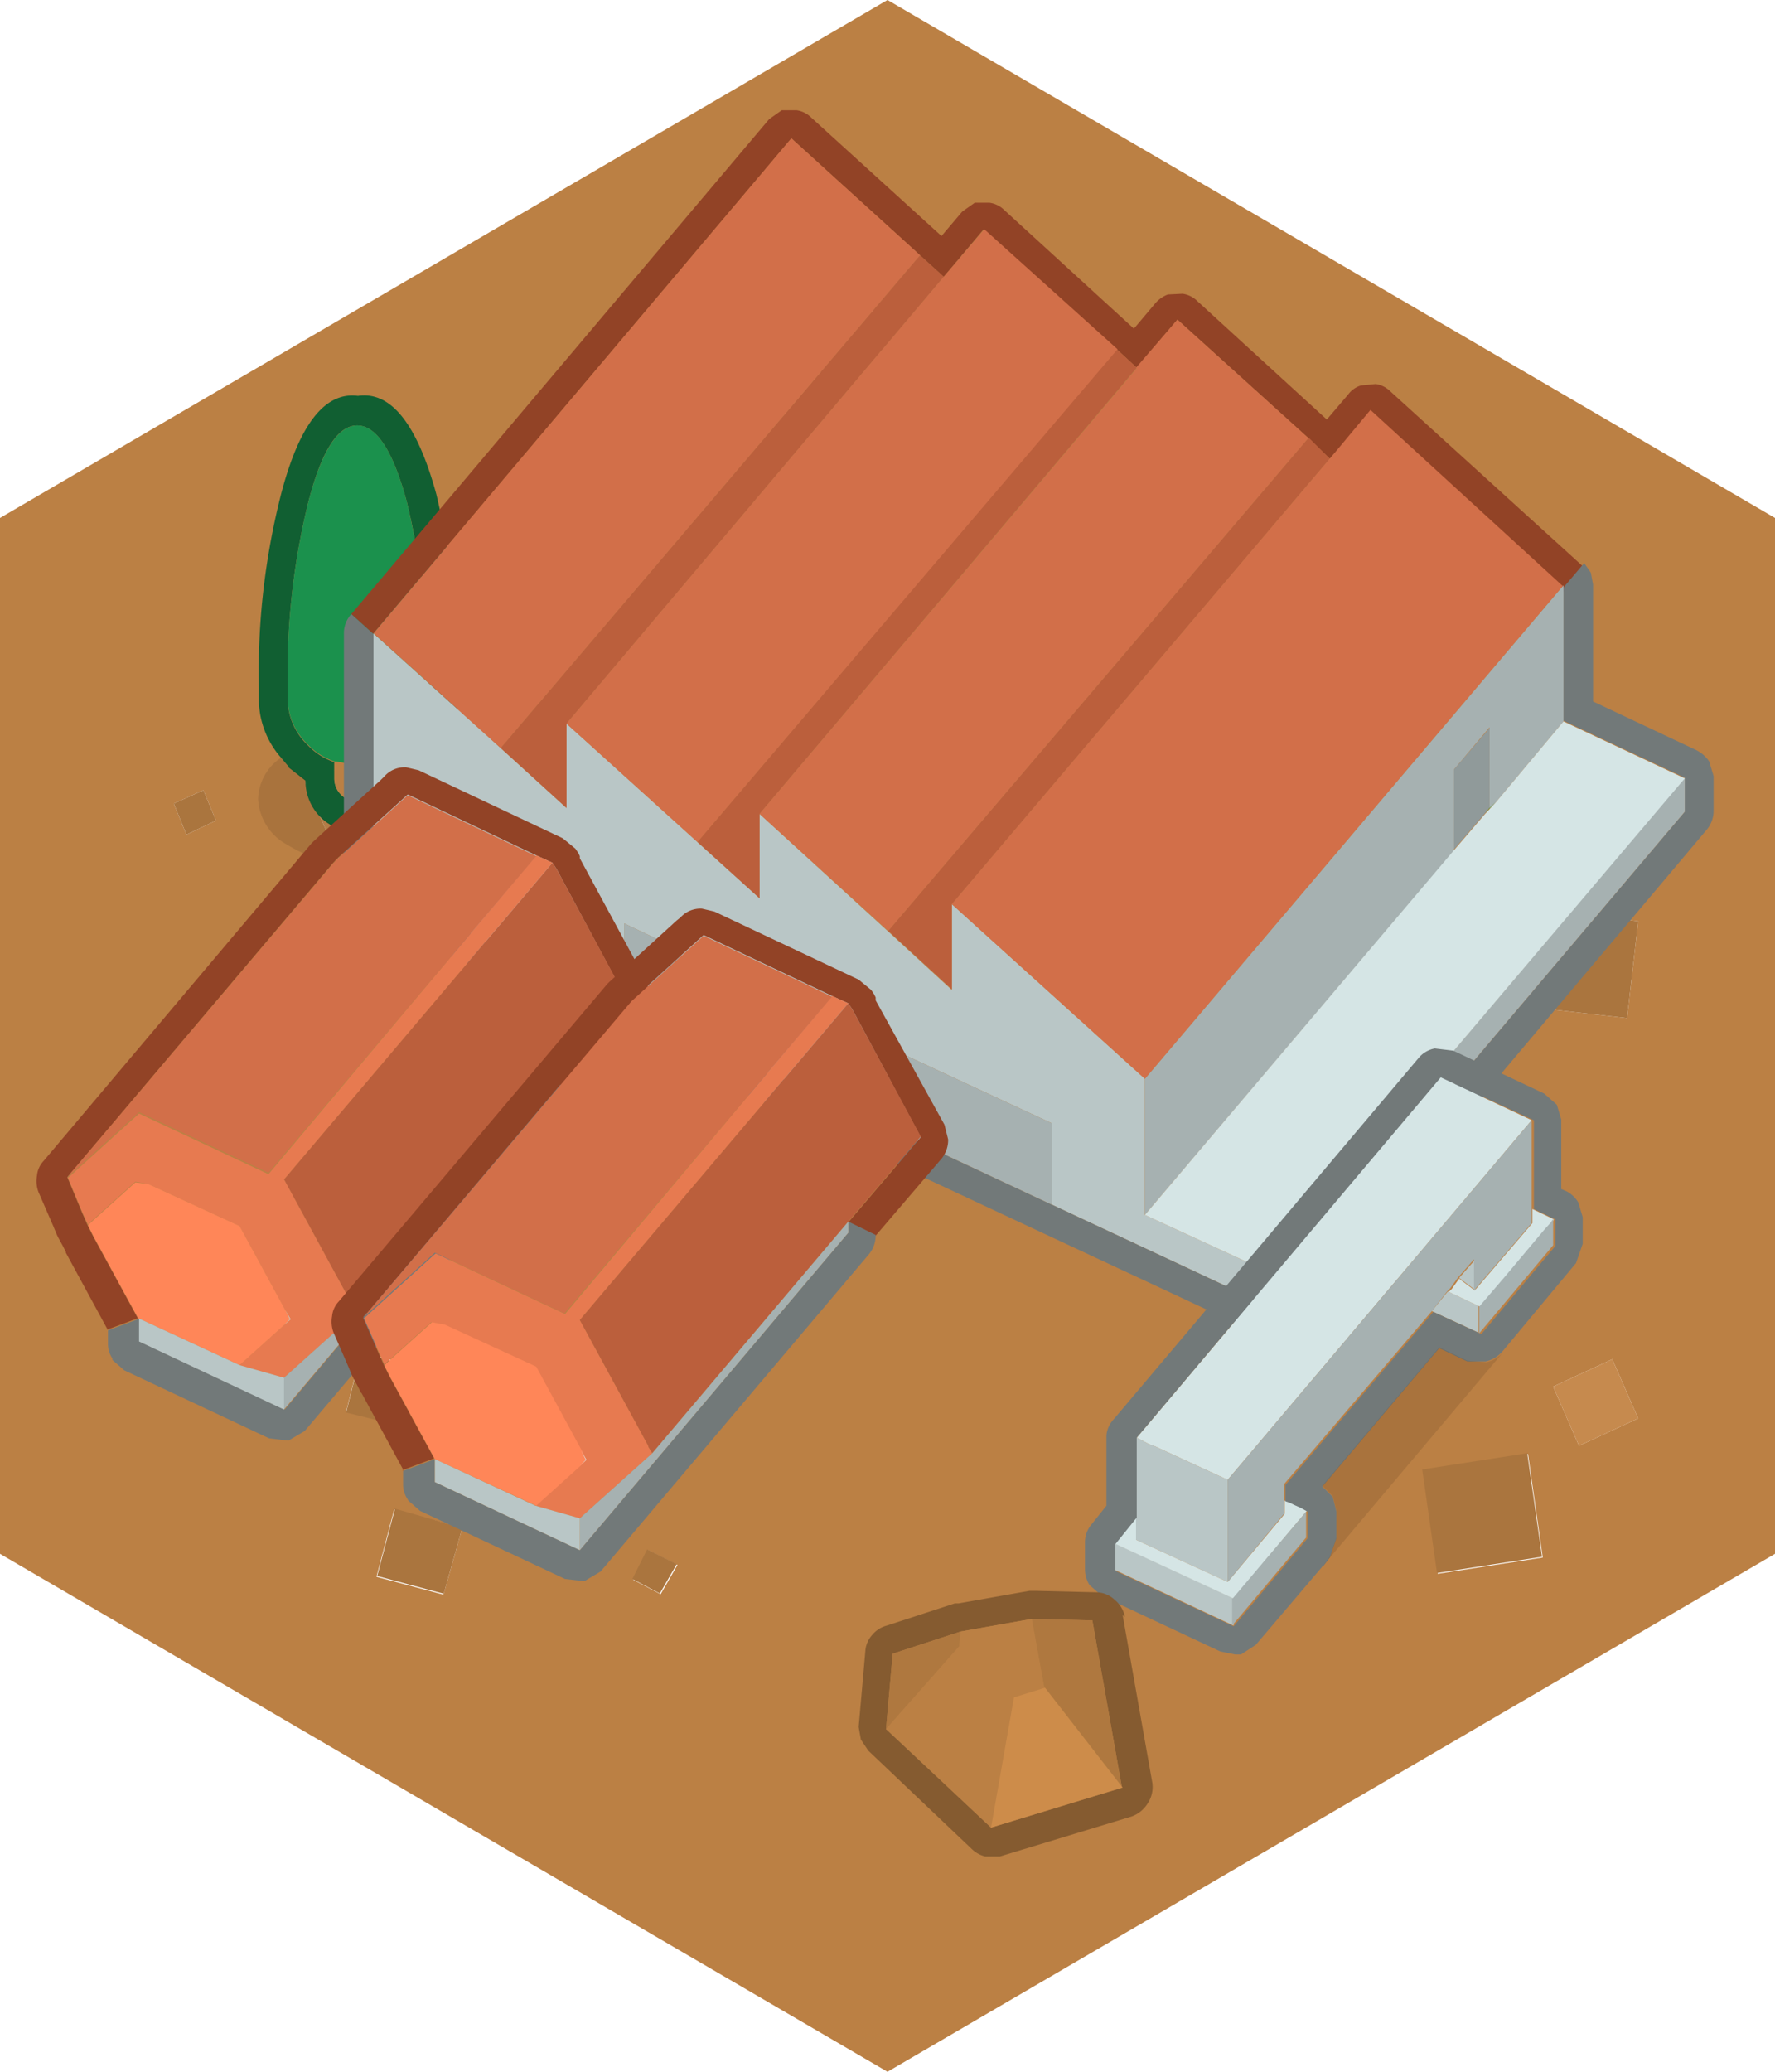 <svg xmlns="http://www.w3.org/2000/svg" viewBox="0 0 120 140"><defs><style>.cls-1{fill:#bb8044;}.cls-2{fill:#aa753e;}.cls-3{fill:#c68a4e;}.cls-4{fill:#115f32;}.cls-5{fill:#1b914d;}.cls-6{fill-opacity:0.1;}.cls-7{fill:#924326;}.cls-8{fill:#b9c6c6;}.cls-9{fill:#727979;}.cls-10{fill:#bb5f3c;}.cls-11{fill:#a6b1b1;}.cls-12{fill:#d26f49;}.cls-13{fill:#909a9a;}.cls-14{fill:#d5e5e5;}.cls-15{fill:#390;}.cls-16{fill:#e77a50;}.cls-17{fill:#ff8658;}.cls-18{fill:#727272;}.cls-19{fill:#d9d9d9;}.cls-20{fill:#855b30;}.cls-21{fill:#af783f;}.cls-22{fill:#cd8c4a;}</style></defs><title>Asset 138</title><g id="Layer_2" data-name="Layer 2"><g id="Layer_1-2" data-name="Layer 1"><path class="cls-1" d="M105,93.7l1.75,4,4-1.85-1.75-4-4,1.85M37.15,48.35,34.6,45.1l-3.25,2.6L34,51l3.2-2.6M20.85,42.7l2.75,3.75,3.85-2.8L24.6,39.9l-3.75,2.8m2.8,17.1,6.85-3-3.05-6.9-6.8,3,3,6.9M27.4,96.4l1-4.05-4-.95-1,4,4,1M14.6,55.45l-.85-2.05-2,.9.85,2.1,2-.95m20.5,36-3.55,6.7,6.55,3.5L41.7,95,35.1,91.4M65.8,24.45l.8-7-7.1-.8-.85,7,7.15.8M51.5,28.3l4.35-.7-.7-4.35L50.8,24l.7,4.35M110.15,58,109,53.6l-4.4,1.2,1.2,4.45,4.4-1.25M110,68.8l.75-6.55-6.55-.8-.75,6.6,6.55.75M79.3,91.45,76.85,97.6,83,100l2.45-6.1L79.3,91.45M88.45,77.3l-1.2,3,2.9,1.2,1.25-2.9-3-1.25m12.4-14.25.45-3.1-3.2-.45-.4,3.15,3.15.4M94.3,90.5V86H89.7l0,4.55H94.3m9,7.7-7.1,1.1,1,7,7.1-1.1-1-7M120,35v70L60,140,0,105V35L60,0l60,35M30,107.7l1.25-4.45L26.65,102l-1.2,4.55,4.5,1.2m14.7,0,1.15-2-2-1-1,2,1.9,1"/><path class="cls-2" d="M44.65,107.7l-1.9-1,1-2,2,1-1.15,2m-23.8-65,3.75-2.8,2.85,3.75-3.85,2.8L20.85,42.7m16.3,5.65L34,51l-2.6-3.25,3.25-2.6,2.55,3.25M14.6,55.45l-2,.95-.85-2.1,2-.9.85,2.05m12.8,41-4-1,1-4,4,.95-1,4.05M65.8,24.45l-7.15-.8.85-7,7.1.8-.8,7.05m13.5,67,6.15,2.45L83,100l-6.15-2.4,2.45-6.15M110,68.8l-6.55-.75.75-6.6,6.55.8L110,68.8m.15-10.8-4.4,1.25-1.2-4.45,4.4-1.2,1.2,4.4m-6.9,40.2,1,7-7.1,1.1-1-7,7.1-1.1m-9-7.7H89.75l0-4.55h4.6V90.5M30,107.7l-4.5-1.2,1.2-4.55,4.55,1.3L30,107.7"/><path class="cls-3" d="M23.65,59.8l-3-6.9,6.8-3,3.05,6.9-6.85,3M35.1,91.4,41.7,95l-3.6,6.65-6.55-3.5,3.55-6.7M51.5,28.3,50.8,24l4.35-.7.7,4.35-4.35.7m49.35,34.75-3.15-.4.4-3.15,3.2.45-.45,3.1M88.45,77.3l3,1.25-1.25,2.9-2.9-1.2,1.2-3M105,93.7l4-1.85,1.75,4-4,1.85-1.75-4"/><path class="cls-4" d="M19,51.2a6,6,0,0,1-1.5-3.9v-.9a48.75,48.75,0,0,1,1.5-13q1.85-7.09,5.2-6.65,3.34-.49,5.3,6.65a52.21,52.21,0,0,1,1.4,13v.9a6.53,6.53,0,0,1-1.4,4l-.5.55H28.9l-1.15.9a3.21,3.21,0,0,1-1,2.35l-.15.15a3.51,3.51,0,0,1-2.4.95h-.05a3.38,3.38,0,0,1-2.5-1,3.48,3.48,0,0,1-1-2.45l-1.15-.9h.05L19,51.2m6.8.25a5.1,5.1,0,0,0,1.75-1.1l.2-.15a4.53,4.53,0,0,0,1.15-3V46.4A49.92,49.92,0,0,0,27.5,33.9q-1.39-5.14-3.35-5.15t-3.3,5.15a48.37,48.37,0,0,0-1.4,12.5v.85a4.3,4.3,0,0,0,1.25,3l.15.15a4.34,4.34,0,0,0,1.75,1.1V52.6a1.54,1.54,0,0,0,1.55,1.55h.05a1.35,1.35,0,0,0,1.05-.45,1.44,1.44,0,0,0,.5-1.1V51.45"/><path class="cls-5" d="M25.75,51.45l-1.6.25-1.55-.25a4.34,4.34,0,0,1-1.75-1.1l-.15-.15a4.3,4.3,0,0,1-1.25-3V46.4a48.37,48.37,0,0,1,1.4-12.5q1.35-5.14,3.3-5.15T27.5,33.9a49.92,49.92,0,0,1,1.35,12.5v.85a4.53,4.53,0,0,1-1.15,3l-.2.15a5.1,5.1,0,0,1-1.75,1.1"/><path class="cls-6" d="M29.45,51.25A3.36,3.36,0,0,1,31,54a3.72,3.72,0,0,1-2,3.1,8.34,8.34,0,0,1-4.75,1.3,8.57,8.57,0,0,1-4.8-1.3A3.72,3.72,0,0,1,17.45,54,3.48,3.48,0,0,1,19,51.2l.55.6h-.05l1.15.9a3.48,3.48,0,0,0,1,2.45,3.38,3.38,0,0,0,2.5,1h.05a3.51,3.51,0,0,0,2.4-.95l.15-.15a3.21,3.21,0,0,0,1-2.35l1.15-.9H29l.5-.55"/><path class="cls-1" d="M25.75,51.45V52.6a1.44,1.44,0,0,1-.5,1.1,1.35,1.35,0,0,1-1.05.45h-.05A1.54,1.54,0,0,1,22.6,52.6V51.45l1.55.25,1.6-.25"/><path class="cls-7" d="M25.25,42.85l-1.5-1.35L52,8.05l.85-.6,1,0a1.76,1.76,0,0,1,1,.5l8.8,8,1.4-1.65.85-.6,1,0a1.76,1.76,0,0,1,1,.5l8.75,8,.1-.1,1.35-1.6a2.13,2.13,0,0,1,.85-.6l1-.05a1.76,1.76,0,0,1,1,.5l8.75,8,1.45-1.7a1.67,1.67,0,0,1,.85-.6l1-.1a1.76,1.76,0,0,1,1,.5l13.1,11.9-1.4,1.65v-.2l-13-11.9L89.9,31,88.45,29.6l-8.85-8-2.75,3.25L75.5,23.6l-9-8.1L63.8,18.7l-1.6-1.45-8.7-7.9L25.25,42.8v.05"/><path class="cls-8" d="M25.25,42.85V42.8l8.6,7.75L38.3,54.6V48.9l8.85,8,4.2,3.8V55l8.7,7.95,4.3,3.95V61.1L77.4,72.9v9.2l8.25,3.8v2.3L71.1,81.4V75.9L57.85,69.75V75.2L46,69.7V64.2l-3.8-1.8V68l-17-8V42.85"/><path class="cls-9" d="M25.25,42.85V60l17,8L46,69.7l11.85,5.5L71.1,81.4l14.55,6.8L113.9,54.85v-2.3l-8.2-3.85v-9l1.4-1.65.45.65.15.8v7.9l7,3.3a2.34,2.34,0,0,1,.85.75l.3,1v2.3a2,2,0,0,1-.45,1.3L87.2,89.5l-1.1.65L84.8,90,24.4,61.8l-.8-.7a1.89,1.89,0,0,1-.35-1.1V42.8a1.89,1.89,0,0,1,.5-1.3l1.5,1.35"/><path class="cls-10" d="M62.2,17.25l1.6,1.45L38.3,48.9v5.7l-4.45-4.05L62.2,17.25M75.5,23.6l1.35,1.25L51.35,55V60.7l-4.2-3.8L75.5,23.6m13,6L89.9,31,64.35,61.1v5.75l-4.3-3.95,28.4-33.3"/><path class="cls-11" d="M105.7,39.75v9l-4.6,5.5-.4.4V49.15L98.3,52v5.5L77.4,82.1V72.9l28.3-33.35v.2m8.2,12.8v2.3L85.65,88.2V85.9L113.9,52.55M71.1,81.4,57.85,75.2V69.75L71.1,75.9v5.5M46,69.7,42.2,68V62.4L46,64.2v5.5"/><path class="cls-12" d="M25.25,42.8,53.5,9.35l8.7,7.9L33.85,50.55l-8.6-7.75M63.8,18.7l2.75-3.2,9,8.1L47.15,56.9l-8.85-8L63.8,18.7m13,6.15L79.6,21.6l8.85,8L60.05,62.9,51.35,55l25.5-30.1M89.9,31l2.75-3.3,13,11.9L77.4,72.9,64.35,61.1,89.9,31"/><path class="cls-13" d="M98.3,57.45V52l2.4-2.8V54.6l-.3.35v0l-2.1,2.45"/><path class="cls-14" d="M98.3,57.45,100.4,55v0l.7-.75,4.6-5.5,8.2,3.85L85.65,85.9,77.4,82.1,98.3,57.45"/><path class="cls-15" d="M100.7,54.6l.4-.4-.7.75.3-.35"/><path class="cls-7" d="M7.25,89.9v-.1l-2.8-5.15,0-.05-.2-.4v0l-.3-.55-.1-.2-.25-.6-1-2.3a2.08,2.08,0,0,1-.1-1.1,1.66,1.66,0,0,1,.45-1L21.05,57l.15-.15,4.55-4.15.25-.25a1.82,1.82,0,0,1,1.4-.6h.05l.85.2,9.75,4.6.85.7.2.3.1.2,0,0,0,.15,4.55,8.4.25,1v0a2,2,0,0,1-.45,1.3L39.2,74l-1.85-.9,4.9-5.75L37.7,58.85l-.15-.25-.2-.3-1.1-.5L27.6,53.7h-.05v0l-4.85,4.4L4.8,79.25l-.25.3,1,2.4.35.8.2.4.2.4,3,5.5H9.4v0l-2.15.8"/><path class="cls-10" d="M37.35,58.3l.2.3.15.25,4.55,8.45-4.9,5.75L24.1,88.7l-.25-.4-.05-.15L19.2,79.7,37.35,58.3"/><path class="cls-16" d="M37.35,58.3,19.2,79.7l4.6,8.45.05.15.25.4-4.9,4.4-3-.85,3-2.7.45-.4-.35-.6-3.1-5.7L10,80l-.85-.15-3,2.7-.2.2L5.6,82l-1-2.4,0,0,4.8-4.35,8.75,4.1L36.25,57.8l1.1.5"/><path class="cls-12" d="M4.8,79.25l17.9-21.1,4.85-4.4v0h.05l8.65,4.1L18.15,79.25,9.4,75.15,4.6,79.5l.2-.25"/><path class="cls-11" d="M37.35,73.05v.75L19.2,95.25V93.1l4.9-4.4L37.35,73.05"/><path class="cls-9" d="M37.35,73.05l1.85.9a2,2,0,0,1-.45,1.3L20.6,96.7l-1.1.65-1.3-.15L8.4,92.6l-.8-.7,0-.1a1.76,1.76,0,0,1-.3-1v-.9l2.15-.8v1.55l9.8,4.6L37.35,73.8v-.75"/><path class="cls-17" d="M9.4,89.1v0H9.35l-3-5.5-.2-.4-.2-.4.2-.2,3-2.7L10,80l6.2,2.85,3.1,5.7.3.6-.4.4-3,2.7L9.4,89.1"/><path class="cls-18" d="M4.55,79.55l.25-.3-.2.25,0,0"/><path class="cls-8" d="M19.2,93.1v2.15l-9.8-4.6V89.1l6.8,3.15,3,.85"/><path class="cls-19" d="M19.2,89.55l.4-.4-.3-.6.35.6-.45.4"/><path class="cls-7" d="M27.25,99.4v-.1l-2.8-5.15-.05-.05-.2-.4v0l-.3-.55-.1-.2-.25-.6-1-2.3a2.08,2.08,0,0,1-.1-1.1,1.66,1.66,0,0,1,.45-1L41.05,66.5l.15-.15,4.55-4.15L46,62a1.82,1.82,0,0,1,1.4-.6h.05l.85.2,9.75,4.6.85.7.2.3.1.2,0,.05,0,.15L63.85,76l.25,1v0a2,2,0,0,1-.45,1.3l-4.45,5.2-1.85-.9,4.9-5.75L57.7,68.35l-.15-.25-.2-.3-1.1-.5L47.6,63.2h-.05v0l-4.85,4.4L24.8,88.75l-.25.3,1.05,2.4.35.8.2.4.2.4,3,5.5h0v0l-2.15.8"/><path class="cls-16" d="M26,92.25l-.35-.8-1.05-2.4.05,0,4.8-4.35,8.75,4.1L56.25,67.3l1.1.5L39.2,89.2l4.6,8.45.05.15.25.4-4.9,4.4-3-.85,3-2.7.45-.4-.35-.6-3.1-5.7L30,89.5l-.85-.15-3,2.7-.2.2"/><path class="cls-17" d="M26,92.25l.2-.2,3-2.7.85.15,6.2,2.85,3.1,5.7.3.6-.4.4-3,2.7L29.4,98.6v0h0l-3-5.5-.2-.4-.2-.4"/><path class="cls-12" d="M24.8,88.75l17.9-21.1,4.85-4.4v0h.05l8.65,4.1L38.15,88.75l-8.75-4.1L24.6,89l.2-.25"/><path class="cls-18" d="M24.8,88.75l-.2.25-.05,0,.25-.3"/><path class="cls-9" d="M27.25,99.4l2.15-.8v1.55l9.8,4.6L57.35,83.3v-.75l1.85.9a2,2,0,0,1-.45,1.3L40.6,106.2l-1.1.65-1.3-.15-9.8-4.6-.8-.7-.05-.1a1.76,1.76,0,0,1-.3-1v-.9"/><path class="cls-19" d="M39.3,98.05l.35.6-.45.4.4-.4-.3-.6"/><path class="cls-10" d="M57.35,67.8l.2.3.15.25,4.55,8.45-4.9,5.75L44.1,98.2l-.25-.4-.05-.15L39.2,89.2,57.35,67.8"/><path class="cls-11" d="M39.2,102.6l4.9-4.4L57.35,82.55v.75L39.2,104.75V102.6"/><path class="cls-8" d="M39.2,102.6v2.15l-9.8-4.6V98.6l6.8,3.15,3,.85"/><path class="cls-8" d="M76.85,97.15l.85.45.3.1,5,2.3v6.9l-6.2-2.85V102.5l0-5.35m21.05-9.9h0l2.1,1v1.8L96.8,88.6l1.1-1.35m1.8-.1-1-.75-.05-.05,1.1-1.25v2.05m-16.35,22.7-8-3.75,0-1.8,8,3.7v1.85"/><path class="cls-14" d="M83,100l-5-2.3-.3-.1-.85-.45L97.4,72.8l6.15,2.9L83,100m-6.2,2.5v1.55L83,106.9l3.85-4.6v-.9l.3.1.3.15.45.2.45.25L83.4,108l-.05,0-8-3.7,1.45-1.8m23.25-14.2-2.1-1h0l.2-.2.5-.7.05.05,1,.75,3.9-4.55v-.95l1.45.7-.15.25-.45.5-2.6,3.1-1.8,2.1"/><path class="cls-9" d="M89.45,105.8l-4.55,5.35-1,.65h-.15l-.25,0-1-.2-8-3.75-.85-.75a2.09,2.09,0,0,1-.3-1.1l0-1.8a1.87,1.87,0,0,1,.45-1.2l1-1.25,0-4.65V97a1.82,1.82,0,0,1,.5-1.1L95.9,71.5a1.87,1.87,0,0,1,1.1-.65l1.25.15,6.15,2.9.85.75.3,1,0,4.7.35.15a2,2,0,0,1,.8.75l.3,1v1.8l-.45,1.3-5,6a2.11,2.11,0,0,1-1.1.65L99.2,92l-1.9-.9-7.9,9.35.7.7.25,1v1.8l-.45,1.3-.45.6m-12.6-8.65,0,5.35-1.45,1.8,0,1.8,8,3.75,5-5.95v-1.8l-.45-.25-.45-.2-.3-.15-.3-.1v-1.1l10-11.7,3.25,1.5,5-5.95v-1.8l-1.45-.7,0-6L97.4,72.8,76.85,97.15"/><path class="cls-11" d="M83,106.9V100l20.55-24.3,0,6v.95l-3.9,4.55V85.1l-1.1,1.25-.5.7-.2.2L96.8,88.6l-10,11.7v2L83,106.9m17-16.8V88.3l1.8-2.1,2.6-3.1.45-.5.15-.25v1.8l-5,5.95m-11.7,12v1.8l-5,5.95V108l.05,0,4.95-5.85"/><path class="cls-6" d="M101.6,91.4,89.45,105.8l.45-.6.45-1.3v-1.8l-.25-1-.7-.7,7.9-9.35,1.9.9,1.3.1a2.11,2.11,0,0,0,1.1-.65"/><path class="cls-20" d="M75.85,120.8l-2-11.3-4.1-.1-4.8.85-4.6,1.5-.45,5.1L67,123.5l8.9-2.7m0-11.65,2,11.3a2,2,0,0,1-.3,1.4,2.12,2.12,0,0,1-1.1.9l-8.9,2.7h-1a2,2,0,0,1-.9-.5l-7-6.65-.5-.75-.15-.85.45-5.1a1.79,1.79,0,0,1,.45-1.1,1.91,1.91,0,0,1,1-.65l4.6-1.5.25,0,4.8-.85.4,0,4.1.1a1.82,1.82,0,0,1,1.25.5,2,2,0,0,1,.7,1.15"/><path class="cls-21" d="M69.75,109.4l4.1.1,2,11.3-5.25-6.75-.85-4.65m-9.85,7.45.45-5.1,4.6-1.5-.1,1-4.95,5.6"/><path class="cls-1" d="M59.9,116.85l4.95-5.6.1-1,4.8-.85.85,4.65-2.1.65L67,123.5l-7.05-6.65"/><path class="cls-22" d="M75.85,120.8,67,123.5l1.55-8.8,2.1-.65,5.25,6.75"/></g></g></svg>